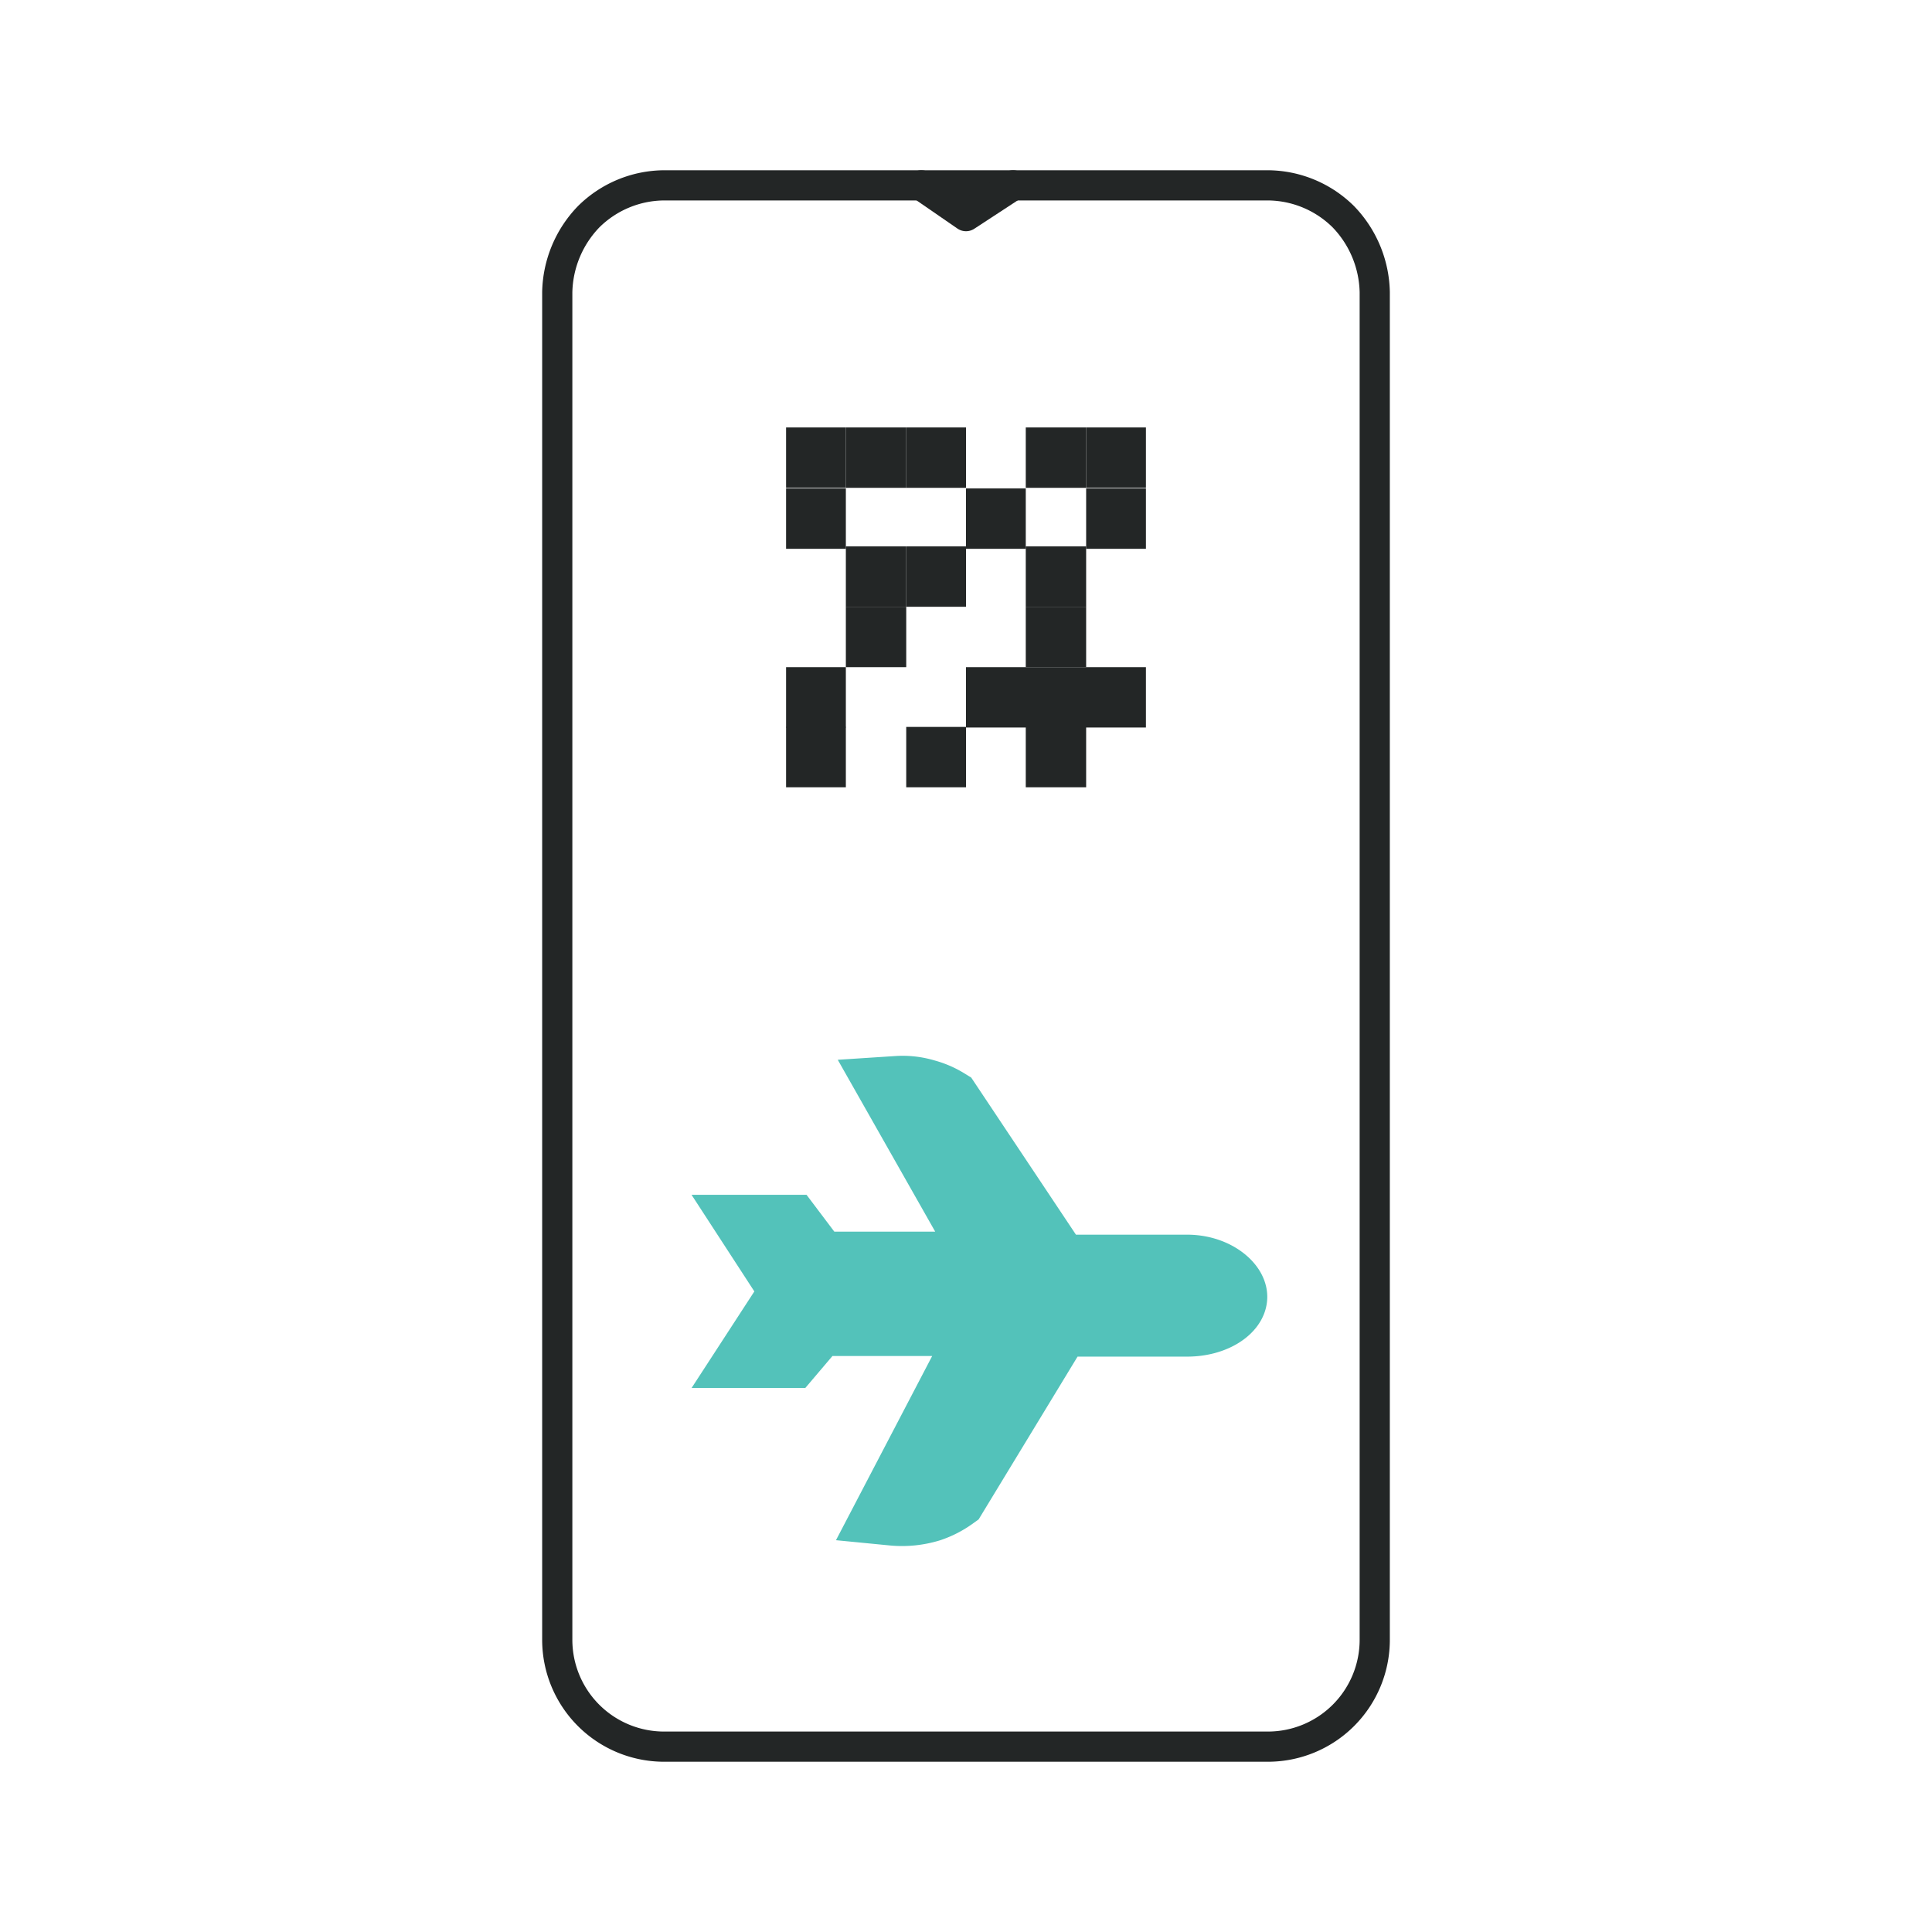 <svg xmlns="http://www.w3.org/2000/svg" viewBox="0 0 32 32">
  <g fill="none">
    <g stroke-miterlimit="10">
      <g stroke="#232626" stroke-width="1">
        <line x1="15.01" y1="7.58" x2="16" y2="7.58"/>
        <line x1="16.99" y1="7.58" x2="17.99" y2="7.58"/>
        <line x1="16" y1="8.59" x2="16.99" y2="8.59"/>
        <line x1="16.99" y1="10.55" x2="17.99" y2="10.55"/>
        <line x1="17.99" y1="8.59" x2="18.98" y2="8.59"/>
        <line x1="17.99" y1="7.58" x2="18.98" y2="7.58"/>
        <line x1="13.02" y1="8.59" x2="14.01" y2="8.59"/>
        <line x1="14.01" y1="9.55" x2="15.01" y2="9.55"/>
        <line x1="16.99" y1="9.55" x2="17.99" y2="9.55"/>
        <line x1="15.01" y1="9.55" x2="16" y2="9.55"/>
        <line x1="16" y1="11.55" x2="18.98" y2="11.55"/>
        <line x1="13.02" y1="11.55" x2="14.01" y2="11.55"/>
        <line x1="14.01" y1="10.55" x2="15.01" y2="10.55"/>
        <line x1="15.01" y1="12.54" x2="16" y2="12.54"/>
        <line x1="16.99" y1="12.54" x2="17.99" y2="12.54"/>
        <line x1="13.02" y1="12.54" x2="14.01" y2="12.54"/>
        <line x1="13.02" y1="7.58" x2="14.01" y2="7.58"/>
        <line x1="14.01" y1="7.58" x2="15.01" y2="7.58"/>
      </g>
      <path stroke="#53C2BA" stroke-width="1.2" d="M19.66,21.05H17.5l-1.84-2.76a1.3,1.3,0,0,0-.35-.15,1.25,1.25,0,0,0-.44-.05L16.52,21h-3l-.46-.61h-.5l.65,1-.65,1h.5l.45-.53h2.92L14.79,25a1.54,1.54,0,0,0,.6-.06,1.4,1.4,0,0,0,.37-.19l1.75-2.88h2.15c.44,0,.73-.22.73-.39S20.1,21.05,19.66,21.05Z"/>
    </g>
    <g stroke="#232626" stroke-width="0.5" stroke-linecap="round" stroke-linejoin="round">
      <path d="M21,28.93H11a1.77,1.77,0,0,1-1.77-1.77V4.84a1.85,1.85,0,0,1,.52-1.25A1.79,1.79,0,0,1,11,3.07H21a1.79,1.79,0,0,1,1.25.52,1.85,1.85,0,0,1,.52,1.25V27.16A1.77,1.77,0,0,1,21,28.93Z"/>
      <path d="M16.78,3.07,16,3.58l-.74-.51"/>
    </g>
  </g>
</svg>